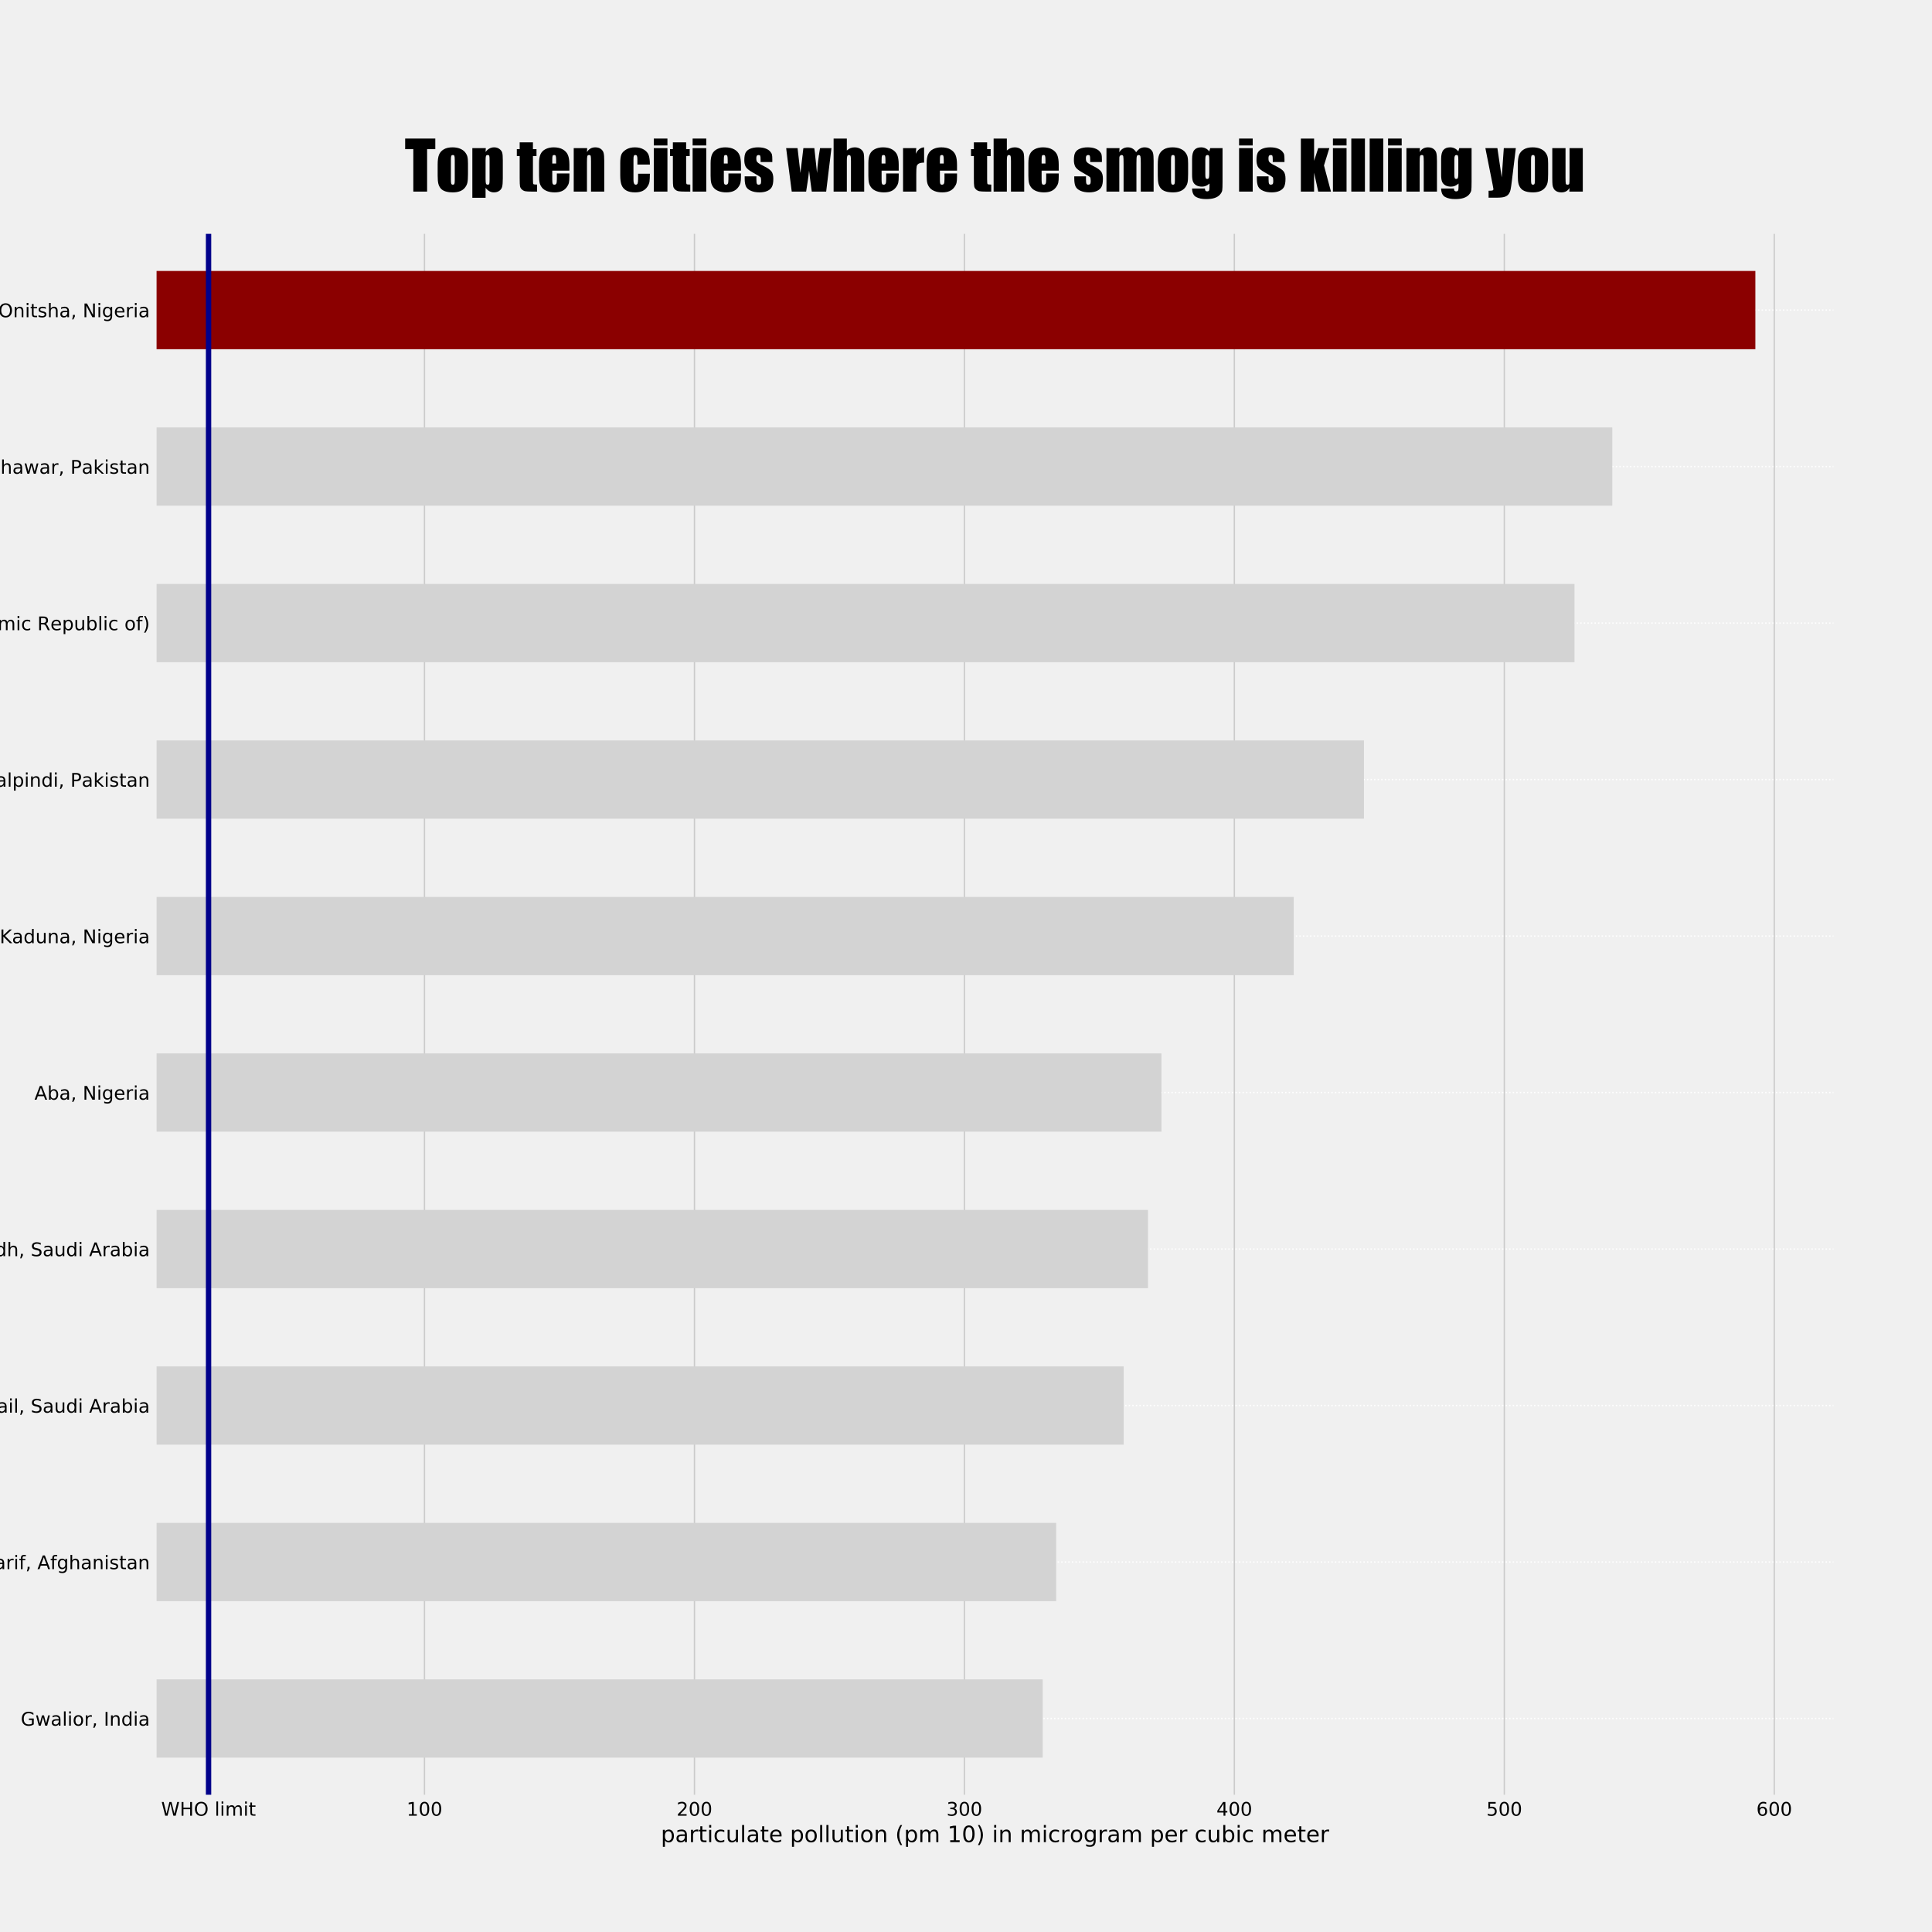 <?xml version="1.0" encoding="utf-8" standalone="no"?>
<!DOCTYPE svg PUBLIC "-//W3C//DTD SVG 1.1//EN"
  "http://www.w3.org/Graphics/SVG/1.1/DTD/svg11.dtd">
<!-- Created with matplotlib (http://matplotlib.org/) -->
<svg height="1440pt" version="1.1" viewBox="0 0 1440 1440" width="1440pt" xmlns="http://www.w3.org/2000/svg" xmlns:xlink="http://www.w3.org/1999/xlink">
 <defs>
  <style type="text/css">
*{stroke-linecap:butt;stroke-linejoin:round;}
  </style>
 </defs>
 <g id="figure_1">
  <g id="patch_1">
   <path d="M 0 1440 
L 1440 1440 
L 1440 0 
L 0 0 
z
" style="fill:#f0f0f0;"/>
  </g>
  <g id="axes_1">
   <g id="patch_2">
    <path d="M 115.2 1339.2 
L 1368 1339.2 
L 1368 172.8 
L 115.2 172.8 
z
" style="fill:#f0f0f0;"/>
   </g>
   <g id="matplotlib.axis_1">
    <g id="xtick_1">
     <g id="line2d_1">
      <path clip-path="url(#p6228b506b5)" d="M 115.2 1339.2 
L 115.2 172.8 
" style="fill:none;stroke:#cbcbcb;"/>
     </g>
     <g id="line2d_2"/>
    </g>
    <g id="xtick_2">
     <g id="line2d_3">
      <path clip-path="url(#p6228b506b5)" d="M 155.441 1339.2 
L 155.441 172.8 
" style="fill:none;stroke:#cbcbcb;"/>
     </g>
     <g id="line2d_4"/>
     <g id="text_1">
      <!-- WHO limit -->
      <defs>
       <path d="M 3.328 72.906 
L 13.281 72.906 
L 28.609 11.281 
L 43.891 72.906 
L 54.984 72.906 
L 70.312 11.281 
L 85.594 72.906 
L 95.609 72.906 
L 77.297 0 
L 64.891 0 
L 49.516 63.281 
L 33.984 0 
L 21.578 0 
z
" id="DejaVuSans-57"/>
       <path d="M 9.812 72.906 
L 19.672 72.906 
L 19.672 43.016 
L 55.516 43.016 
L 55.516 72.906 
L 65.375 72.906 
L 65.375 0 
L 55.516 0 
L 55.516 34.719 
L 19.672 34.719 
L 19.672 0 
L 9.812 0 
z
" id="DejaVuSans-48"/>
       <path d="M 39.406 66.219 
Q 28.656 66.219 22.328 58.203 
Q 16.016 50.203 16.016 36.375 
Q 16.016 22.609 22.328 14.594 
Q 28.656 6.594 39.406 6.594 
Q 50.141 6.594 56.422 14.594 
Q 62.703 22.609 62.703 36.375 
Q 62.703 50.203 56.422 58.203 
Q 50.141 66.219 39.406 66.219 
z
M 39.406 74.219 
Q 54.734 74.219 63.906 63.938 
Q 73.094 53.656 73.094 36.375 
Q 73.094 19.141 63.906 8.859 
Q 54.734 -1.422 39.406 -1.422 
Q 24.031 -1.422 14.812 8.828 
Q 5.609 19.094 5.609 36.375 
Q 5.609 53.656 14.812 63.938 
Q 24.031 74.219 39.406 74.219 
z
" id="DejaVuSans-4f"/>
       <path id="DejaVuSans-20"/>
       <path d="M 9.422 75.984 
L 18.406 75.984 
L 18.406 0 
L 9.422 0 
z
" id="DejaVuSans-6c"/>
       <path d="M 9.422 54.688 
L 18.406 54.688 
L 18.406 0 
L 9.422 0 
z
M 9.422 75.984 
L 18.406 75.984 
L 18.406 64.594 
L 9.422 64.594 
z
" id="DejaVuSans-69"/>
       <path d="M 52 44.188 
Q 55.375 50.25 60.062 53.125 
Q 64.75 56 71.094 56 
Q 79.641 56 84.281 50.016 
Q 88.922 44.047 88.922 33.016 
L 88.922 0 
L 79.891 0 
L 79.891 32.719 
Q 79.891 40.578 77.094 44.375 
Q 74.312 48.188 68.609 48.188 
Q 61.625 48.188 57.562 43.547 
Q 53.516 38.922 53.516 30.906 
L 53.516 0 
L 44.484 0 
L 44.484 32.719 
Q 44.484 40.625 41.703 44.406 
Q 38.922 48.188 33.109 48.188 
Q 26.219 48.188 22.156 43.531 
Q 18.109 38.875 18.109 30.906 
L 18.109 0 
L 9.078 0 
L 9.078 54.688 
L 18.109 54.688 
L 18.109 46.188 
Q 21.188 51.219 25.484 53.609 
Q 29.781 56 35.688 56 
Q 41.656 56 45.828 52.969 
Q 50 49.953 52 44.188 
z
" id="DejaVuSans-6d"/>
       <path d="M 18.312 70.219 
L 18.312 54.688 
L 36.812 54.688 
L 36.812 47.703 
L 18.312 47.703 
L 18.312 18.016 
Q 18.312 11.328 20.141 9.422 
Q 21.969 7.516 27.594 7.516 
L 36.812 7.516 
L 36.812 0 
L 27.594 0 
Q 17.188 0 13.234 3.875 
Q 9.281 7.766 9.281 18.016 
L 9.281 47.703 
L 2.688 47.703 
L 2.688 54.688 
L 9.281 54.688 
L 9.281 70.219 
z
" id="DejaVuSans-74"/>
      </defs>
      <g transform="translate(120.124 1353.338)scale(0.14 -0.14)">
       <use xlink:href="#DejaVuSans-57"/>
       <use x="98.877" xlink:href="#DejaVuSans-48"/>
       <use x="174.072" xlink:href="#DejaVuSans-4f"/>
       <use x="252.783" xlink:href="#DejaVuSans-20"/>
       <use x="284.57" xlink:href="#DejaVuSans-6c"/>
       <use x="312.354" xlink:href="#DejaVuSans-69"/>
       <use x="340.137" xlink:href="#DejaVuSans-6d"/>
       <use x="437.549" xlink:href="#DejaVuSans-69"/>
       <use x="465.332" xlink:href="#DejaVuSans-74"/>
      </g>
     </g>
    </g>
    <g id="xtick_3">
     <g id="line2d_5">
      <path clip-path="url(#p6228b506b5)" d="M 316.405 1339.2 
L 316.405 172.8 
" style="fill:none;stroke:#cbcbcb;"/>
     </g>
     <g id="line2d_6"/>
     <g id="text_2">
      <!-- 100 -->
      <defs>
       <path d="M 12.406 8.297 
L 28.516 8.297 
L 28.516 63.922 
L 10.984 60.406 
L 10.984 69.391 
L 28.422 72.906 
L 38.281 72.906 
L 38.281 8.297 
L 54.391 8.297 
L 54.391 0 
L 12.406 0 
z
" id="DejaVuSans-31"/>
       <path d="M 31.781 66.406 
Q 24.172 66.406 20.328 58.906 
Q 16.5 51.422 16.5 36.375 
Q 16.5 21.391 20.328 13.891 
Q 24.172 6.391 31.781 6.391 
Q 39.453 6.391 43.281 13.891 
Q 47.125 21.391 47.125 36.375 
Q 47.125 51.422 43.281 58.906 
Q 39.453 66.406 31.781 66.406 
z
M 31.781 74.219 
Q 44.047 74.219 50.516 64.516 
Q 56.984 54.828 56.984 36.375 
Q 56.984 17.969 50.516 8.266 
Q 44.047 -1.422 31.781 -1.422 
Q 19.531 -1.422 13.062 8.266 
Q 6.594 17.969 6.594 36.375 
Q 6.594 54.828 13.062 64.516 
Q 19.531 74.219 31.781 74.219 
z
" id="DejaVuSans-30"/>
      </defs>
      <g transform="translate(303.043 1353.338)scale(0.14 -0.14)">
       <use xlink:href="#DejaVuSans-31"/>
       <use x="63.623" xlink:href="#DejaVuSans-30"/>
       <use x="127.246" xlink:href="#DejaVuSans-30"/>
      </g>
     </g>
    </g>
    <g id="xtick_4">
     <g id="line2d_7">
      <path clip-path="url(#p6228b506b5)" d="M 517.609 1339.2 
L 517.609 172.8 
" style="fill:none;stroke:#cbcbcb;"/>
     </g>
     <g id="line2d_8"/>
     <g id="text_3">
      <!-- 200 -->
      <defs>
       <path d="M 19.188 8.297 
L 53.609 8.297 
L 53.609 0 
L 7.328 0 
L 7.328 8.297 
Q 12.938 14.109 22.625 23.891 
Q 32.328 33.688 34.812 36.531 
Q 39.547 41.844 41.422 45.531 
Q 43.312 49.219 43.312 52.781 
Q 43.312 58.594 39.234 62.25 
Q 35.156 65.922 28.609 65.922 
Q 23.969 65.922 18.812 64.312 
Q 13.672 62.703 7.812 59.422 
L 7.812 69.391 
Q 13.766 71.781 18.938 73 
Q 24.125 74.219 28.422 74.219 
Q 39.75 74.219 46.484 68.547 
Q 53.219 62.891 53.219 53.422 
Q 53.219 48.922 51.531 44.891 
Q 49.859 40.875 45.406 35.406 
Q 44.188 33.984 37.641 27.219 
Q 31.109 20.453 19.188 8.297 
z
" id="DejaVuSans-32"/>
      </defs>
      <g transform="translate(504.248 1353.338)scale(0.14 -0.14)">
       <use xlink:href="#DejaVuSans-32"/>
       <use x="63.623" xlink:href="#DejaVuSans-30"/>
       <use x="127.246" xlink:href="#DejaVuSans-30"/>
      </g>
     </g>
    </g>
    <g id="xtick_5">
     <g id="line2d_9">
      <path clip-path="url(#p6228b506b5)" d="M 718.814 1339.2 
L 718.814 172.8 
" style="fill:none;stroke:#cbcbcb;"/>
     </g>
     <g id="line2d_10"/>
     <g id="text_4">
      <!-- 300 -->
      <defs>
       <path d="M 40.578 39.312 
Q 47.656 37.797 51.625 33 
Q 55.609 28.219 55.609 21.188 
Q 55.609 10.406 48.188 4.484 
Q 40.766 -1.422 27.094 -1.422 
Q 22.516 -1.422 17.656 -0.516 
Q 12.797 0.391 7.625 2.203 
L 7.625 11.719 
Q 11.719 9.328 16.594 8.109 
Q 21.484 6.891 26.812 6.891 
Q 36.078 6.891 40.938 10.547 
Q 45.797 14.203 45.797 21.188 
Q 45.797 27.641 41.281 31.266 
Q 36.766 34.906 28.719 34.906 
L 20.219 34.906 
L 20.219 43.016 
L 29.109 43.016 
Q 36.375 43.016 40.234 45.922 
Q 44.094 48.828 44.094 54.297 
Q 44.094 59.906 40.109 62.906 
Q 36.141 65.922 28.719 65.922 
Q 24.656 65.922 20.016 65.031 
Q 15.375 64.156 9.812 62.312 
L 9.812 71.094 
Q 15.438 72.656 20.344 73.438 
Q 25.25 74.219 29.594 74.219 
Q 40.828 74.219 47.359 69.109 
Q 53.906 64.016 53.906 55.328 
Q 53.906 49.266 50.438 45.094 
Q 46.969 40.922 40.578 39.312 
z
" id="DejaVuSans-33"/>
      </defs>
      <g transform="translate(705.452 1353.338)scale(0.14 -0.14)">
       <use xlink:href="#DejaVuSans-33"/>
       <use x="63.623" xlink:href="#DejaVuSans-30"/>
       <use x="127.246" xlink:href="#DejaVuSans-30"/>
      </g>
     </g>
    </g>
    <g id="xtick_6">
     <g id="line2d_11">
      <path clip-path="url(#p6228b506b5)" d="M 920.018 1339.2 
L 920.018 172.8 
" style="fill:none;stroke:#cbcbcb;"/>
     </g>
     <g id="line2d_12"/>
     <g id="text_5">
      <!-- 400 -->
      <defs>
       <path d="M 37.797 64.312 
L 12.891 25.391 
L 37.797 25.391 
z
M 35.203 72.906 
L 47.609 72.906 
L 47.609 25.391 
L 58.016 25.391 
L 58.016 17.188 
L 47.609 17.188 
L 47.609 0 
L 37.797 0 
L 37.797 17.188 
L 4.891 17.188 
L 4.891 26.703 
z
" id="DejaVuSans-34"/>
      </defs>
      <g transform="translate(906.657 1353.338)scale(0.14 -0.14)">
       <use xlink:href="#DejaVuSans-34"/>
       <use x="63.623" xlink:href="#DejaVuSans-30"/>
       <use x="127.246" xlink:href="#DejaVuSans-30"/>
      </g>
     </g>
    </g>
    <g id="xtick_7">
     <g id="line2d_13">
      <path clip-path="url(#p6228b506b5)" d="M 1121.223 1339.2 
L 1121.223 172.8 
" style="fill:none;stroke:#cbcbcb;"/>
     </g>
     <g id="line2d_14"/>
     <g id="text_6">
      <!-- 500 -->
      <defs>
       <path d="M 10.797 72.906 
L 49.516 72.906 
L 49.516 64.594 
L 19.828 64.594 
L 19.828 46.734 
Q 21.969 47.469 24.109 47.828 
Q 26.266 48.188 28.422 48.188 
Q 40.625 48.188 47.75 41.5 
Q 54.891 34.812 54.891 23.391 
Q 54.891 11.625 47.562 5.094 
Q 40.234 -1.422 26.906 -1.422 
Q 22.312 -1.422 17.547 -0.641 
Q 12.797 0.141 7.719 1.703 
L 7.719 11.625 
Q 12.109 9.234 16.797 8.062 
Q 21.484 6.891 26.703 6.891 
Q 35.156 6.891 40.078 11.328 
Q 45.016 15.766 45.016 23.391 
Q 45.016 31 40.078 35.438 
Q 35.156 39.891 26.703 39.891 
Q 22.75 39.891 18.812 39.016 
Q 14.891 38.141 10.797 36.281 
z
" id="DejaVuSans-35"/>
      </defs>
      <g transform="translate(1107.861 1353.338)scale(0.14 -0.14)">
       <use xlink:href="#DejaVuSans-35"/>
       <use x="63.623" xlink:href="#DejaVuSans-30"/>
       <use x="127.246" xlink:href="#DejaVuSans-30"/>
      </g>
     </g>
    </g>
    <g id="xtick_8">
     <g id="line2d_15">
      <path clip-path="url(#p6228b506b5)" d="M 1322.427 1339.2 
L 1322.427 172.8 
" style="fill:none;stroke:#cbcbcb;"/>
     </g>
     <g id="line2d_16"/>
     <g id="text_7">
      <!-- 600 -->
      <defs>
       <path d="M 33.016 40.375 
Q 26.375 40.375 22.484 35.828 
Q 18.609 31.297 18.609 23.391 
Q 18.609 15.531 22.484 10.953 
Q 26.375 6.391 33.016 6.391 
Q 39.656 6.391 43.531 10.953 
Q 47.406 15.531 47.406 23.391 
Q 47.406 31.297 43.531 35.828 
Q 39.656 40.375 33.016 40.375 
z
M 52.594 71.297 
L 52.594 62.312 
Q 48.875 64.062 45.094 64.984 
Q 41.312 65.922 37.594 65.922 
Q 27.828 65.922 22.672 59.328 
Q 17.531 52.734 16.797 39.406 
Q 19.672 43.656 24.016 45.922 
Q 28.375 48.188 33.594 48.188 
Q 44.578 48.188 50.953 41.516 
Q 57.328 34.859 57.328 23.391 
Q 57.328 12.156 50.688 5.359 
Q 44.047 -1.422 33.016 -1.422 
Q 20.359 -1.422 13.672 8.266 
Q 6.984 17.969 6.984 36.375 
Q 6.984 53.656 15.188 63.938 
Q 23.391 74.219 37.203 74.219 
Q 40.922 74.219 44.703 73.484 
Q 48.484 72.75 52.594 71.297 
z
" id="DejaVuSans-36"/>
      </defs>
      <g transform="translate(1309.066 1353.338)scale(0.14 -0.14)">
       <use xlink:href="#DejaVuSans-36"/>
       <use x="63.623" xlink:href="#DejaVuSans-30"/>
       <use x="127.246" xlink:href="#DejaVuSans-30"/>
      </g>
     </g>
    </g>
    <g id="text_8">
     <!-- particulate pollution (pm 10) in microgram per cubic meter -->
     <defs>
      <path d="M 18.109 8.203 
L 18.109 -20.797 
L 9.078 -20.797 
L 9.078 54.688 
L 18.109 54.688 
L 18.109 46.391 
Q 20.953 51.266 25.266 53.625 
Q 29.594 56 35.594 56 
Q 45.562 56 51.781 48.094 
Q 58.016 40.188 58.016 27.297 
Q 58.016 14.406 51.781 6.484 
Q 45.562 -1.422 35.594 -1.422 
Q 29.594 -1.422 25.266 0.953 
Q 20.953 3.328 18.109 8.203 
z
M 48.688 27.297 
Q 48.688 37.203 44.609 42.844 
Q 40.531 48.484 33.406 48.484 
Q 26.266 48.484 22.188 42.844 
Q 18.109 37.203 18.109 27.297 
Q 18.109 17.391 22.188 11.75 
Q 26.266 6.109 33.406 6.109 
Q 40.531 6.109 44.609 11.75 
Q 48.688 17.391 48.688 27.297 
z
" id="DejaVuSans-70"/>
      <path d="M 34.281 27.484 
Q 23.391 27.484 19.188 25 
Q 14.984 22.516 14.984 16.5 
Q 14.984 11.719 18.141 8.906 
Q 21.297 6.109 26.703 6.109 
Q 34.188 6.109 38.703 11.406 
Q 43.219 16.703 43.219 25.484 
L 43.219 27.484 
z
M 52.203 31.203 
L 52.203 0 
L 43.219 0 
L 43.219 8.297 
Q 40.141 3.328 35.547 0.953 
Q 30.953 -1.422 24.312 -1.422 
Q 15.922 -1.422 10.953 3.297 
Q 6 8.016 6 15.922 
Q 6 25.141 12.172 29.828 
Q 18.359 34.516 30.609 34.516 
L 43.219 34.516 
L 43.219 35.406 
Q 43.219 41.609 39.141 45 
Q 35.062 48.391 27.688 48.391 
Q 23 48.391 18.547 47.266 
Q 14.109 46.141 10.016 43.891 
L 10.016 52.203 
Q 14.938 54.109 19.578 55.047 
Q 24.219 56 28.609 56 
Q 40.484 56 46.344 49.844 
Q 52.203 43.703 52.203 31.203 
z
" id="DejaVuSans-61"/>
      <path d="M 41.109 46.297 
Q 39.594 47.172 37.812 47.578 
Q 36.031 48 33.891 48 
Q 26.266 48 22.188 43.047 
Q 18.109 38.094 18.109 28.812 
L 18.109 0 
L 9.078 0 
L 9.078 54.688 
L 18.109 54.688 
L 18.109 46.188 
Q 20.953 51.172 25.484 53.578 
Q 30.031 56 36.531 56 
Q 37.453 56 38.578 55.875 
Q 39.703 55.766 41.062 55.516 
z
" id="DejaVuSans-72"/>
      <path d="M 48.781 52.594 
L 48.781 44.188 
Q 44.969 46.297 41.141 47.344 
Q 37.312 48.391 33.406 48.391 
Q 24.656 48.391 19.812 42.844 
Q 14.984 37.312 14.984 27.297 
Q 14.984 17.281 19.812 11.734 
Q 24.656 6.203 33.406 6.203 
Q 37.312 6.203 41.141 7.25 
Q 44.969 8.297 48.781 10.406 
L 48.781 2.094 
Q 45.016 0.344 40.984 -0.531 
Q 36.969 -1.422 32.422 -1.422 
Q 20.062 -1.422 12.781 6.344 
Q 5.516 14.109 5.516 27.297 
Q 5.516 40.672 12.859 48.328 
Q 20.219 56 33.016 56 
Q 37.156 56 41.109 55.141 
Q 45.062 54.297 48.781 52.594 
z
" id="DejaVuSans-63"/>
      <path d="M 8.5 21.578 
L 8.5 54.688 
L 17.484 54.688 
L 17.484 21.922 
Q 17.484 14.156 20.5 10.266 
Q 23.531 6.391 29.594 6.391 
Q 36.859 6.391 41.078 11.031 
Q 45.312 15.672 45.312 23.688 
L 45.312 54.688 
L 54.297 54.688 
L 54.297 0 
L 45.312 0 
L 45.312 8.406 
Q 42.047 3.422 37.719 1 
Q 33.406 -1.422 27.688 -1.422 
Q 18.266 -1.422 13.375 4.438 
Q 8.5 10.297 8.5 21.578 
z
M 31.109 56 
z
" id="DejaVuSans-75"/>
      <path d="M 56.203 29.594 
L 56.203 25.203 
L 14.891 25.203 
Q 15.484 15.922 20.484 11.062 
Q 25.484 6.203 34.422 6.203 
Q 39.594 6.203 44.453 7.469 
Q 49.312 8.734 54.109 11.281 
L 54.109 2.781 
Q 49.266 0.734 44.188 -0.344 
Q 39.109 -1.422 33.891 -1.422 
Q 20.797 -1.422 13.156 6.188 
Q 5.516 13.812 5.516 26.812 
Q 5.516 40.234 12.766 48.109 
Q 20.016 56 32.328 56 
Q 43.359 56 49.781 48.891 
Q 56.203 41.797 56.203 29.594 
z
M 47.219 32.234 
Q 47.125 39.594 43.094 43.984 
Q 39.062 48.391 32.422 48.391 
Q 24.906 48.391 20.391 44.141 
Q 15.875 39.891 15.188 32.172 
z
" id="DejaVuSans-65"/>
      <path d="M 30.609 48.391 
Q 23.391 48.391 19.188 42.75 
Q 14.984 37.109 14.984 27.297 
Q 14.984 17.484 19.156 11.844 
Q 23.344 6.203 30.609 6.203 
Q 37.797 6.203 41.984 11.859 
Q 46.188 17.531 46.188 27.297 
Q 46.188 37.016 41.984 42.703 
Q 37.797 48.391 30.609 48.391 
z
M 30.609 56 
Q 42.328 56 49.016 48.375 
Q 55.719 40.766 55.719 27.297 
Q 55.719 13.875 49.016 6.219 
Q 42.328 -1.422 30.609 -1.422 
Q 18.844 -1.422 12.172 6.219 
Q 5.516 13.875 5.516 27.297 
Q 5.516 40.766 12.172 48.375 
Q 18.844 56 30.609 56 
z
" id="DejaVuSans-6f"/>
      <path d="M 54.891 33.016 
L 54.891 0 
L 45.906 0 
L 45.906 32.719 
Q 45.906 40.484 42.875 44.328 
Q 39.844 48.188 33.797 48.188 
Q 26.516 48.188 22.312 43.547 
Q 18.109 38.922 18.109 30.906 
L 18.109 0 
L 9.078 0 
L 9.078 54.688 
L 18.109 54.688 
L 18.109 46.188 
Q 21.344 51.125 25.703 53.562 
Q 30.078 56 35.797 56 
Q 45.219 56 50.047 50.172 
Q 54.891 44.344 54.891 33.016 
z
" id="DejaVuSans-6e"/>
      <path d="M 31 75.875 
Q 24.469 64.656 21.281 53.656 
Q 18.109 42.672 18.109 31.391 
Q 18.109 20.125 21.312 9.062 
Q 24.516 -2 31 -13.188 
L 23.188 -13.188 
Q 15.875 -1.703 12.234 9.375 
Q 8.594 20.453 8.594 31.391 
Q 8.594 42.281 12.203 53.312 
Q 15.828 64.359 23.188 75.875 
z
" id="DejaVuSans-28"/>
      <path d="M 8.016 75.875 
L 15.828 75.875 
Q 23.141 64.359 26.781 53.312 
Q 30.422 42.281 30.422 31.391 
Q 30.422 20.453 26.781 9.375 
Q 23.141 -1.703 15.828 -13.188 
L 8.016 -13.188 
Q 14.5 -2 17.703 9.062 
Q 20.906 20.125 20.906 31.391 
Q 20.906 42.672 17.703 53.656 
Q 14.5 64.656 8.016 75.875 
z
" id="DejaVuSans-29"/>
      <path d="M 45.406 27.984 
Q 45.406 37.75 41.375 43.109 
Q 37.359 48.484 30.078 48.484 
Q 22.859 48.484 18.828 43.109 
Q 14.797 37.75 14.797 27.984 
Q 14.797 18.266 18.828 12.891 
Q 22.859 7.516 30.078 7.516 
Q 37.359 7.516 41.375 12.891 
Q 45.406 18.266 45.406 27.984 
z
M 54.391 6.781 
Q 54.391 -7.172 48.188 -13.984 
Q 42 -20.797 29.203 -20.797 
Q 24.469 -20.797 20.266 -20.094 
Q 16.062 -19.391 12.109 -17.922 
L 12.109 -9.188 
Q 16.062 -11.328 19.922 -12.344 
Q 23.781 -13.375 27.781 -13.375 
Q 36.625 -13.375 41.016 -8.766 
Q 45.406 -4.156 45.406 5.172 
L 45.406 9.625 
Q 42.625 4.781 38.281 2.391 
Q 33.938 0 27.875 0 
Q 17.828 0 11.672 7.656 
Q 5.516 15.328 5.516 27.984 
Q 5.516 40.672 11.672 48.328 
Q 17.828 56 27.875 56 
Q 33.938 56 38.281 53.609 
Q 42.625 51.219 45.406 46.391 
L 45.406 54.688 
L 54.391 54.688 
z
" id="DejaVuSans-67"/>
      <path d="M 48.688 27.297 
Q 48.688 37.203 44.609 42.844 
Q 40.531 48.484 33.406 48.484 
Q 26.266 48.484 22.188 42.844 
Q 18.109 37.203 18.109 27.297 
Q 18.109 17.391 22.188 11.75 
Q 26.266 6.109 33.406 6.109 
Q 40.531 6.109 44.609 11.75 
Q 48.688 17.391 48.688 27.297 
z
M 18.109 46.391 
Q 20.953 51.266 25.266 53.625 
Q 29.594 56 35.594 56 
Q 45.562 56 51.781 48.094 
Q 58.016 40.188 58.016 27.297 
Q 58.016 14.406 51.781 6.484 
Q 45.562 -1.422 35.594 -1.422 
Q 29.594 -1.422 25.266 0.953 
Q 20.953 3.328 18.109 8.203 
L 18.109 0 
L 9.078 0 
L 9.078 75.984 
L 18.109 75.984 
z
" id="DejaVuSans-62"/>
     </defs>
     <g transform="translate(492.541 1373.015)scale(0.168 -0.168)">
      <use xlink:href="#DejaVuSans-70"/>
      <use x="63.477" xlink:href="#DejaVuSans-61"/>
      <use x="124.756" xlink:href="#DejaVuSans-72"/>
      <use x="165.869" xlink:href="#DejaVuSans-74"/>
      <use x="205.078" xlink:href="#DejaVuSans-69"/>
      <use x="232.861" xlink:href="#DejaVuSans-63"/>
      <use x="287.842" xlink:href="#DejaVuSans-75"/>
      <use x="351.221" xlink:href="#DejaVuSans-6c"/>
      <use x="379.004" xlink:href="#DejaVuSans-61"/>
      <use x="440.283" xlink:href="#DejaVuSans-74"/>
      <use x="479.492" xlink:href="#DejaVuSans-65"/>
      <use x="541.016" xlink:href="#DejaVuSans-20"/>
      <use x="572.803" xlink:href="#DejaVuSans-70"/>
      <use x="636.279" xlink:href="#DejaVuSans-6f"/>
      <use x="697.461" xlink:href="#DejaVuSans-6c"/>
      <use x="725.244" xlink:href="#DejaVuSans-6c"/>
      <use x="753.027" xlink:href="#DejaVuSans-75"/>
      <use x="816.406" xlink:href="#DejaVuSans-74"/>
      <use x="855.615" xlink:href="#DejaVuSans-69"/>
      <use x="883.398" xlink:href="#DejaVuSans-6f"/>
      <use x="944.58" xlink:href="#DejaVuSans-6e"/>
      <use x="1007.959" xlink:href="#DejaVuSans-20"/>
      <use x="1039.746" xlink:href="#DejaVuSans-28"/>
      <use x="1078.76" xlink:href="#DejaVuSans-70"/>
      <use x="1142.236" xlink:href="#DejaVuSans-6d"/>
      <use x="1239.648" xlink:href="#DejaVuSans-20"/>
      <use x="1271.436" xlink:href="#DejaVuSans-31"/>
      <use x="1335.059" xlink:href="#DejaVuSans-30"/>
      <use x="1398.682" xlink:href="#DejaVuSans-29"/>
      <use x="1437.695" xlink:href="#DejaVuSans-20"/>
      <use x="1469.482" xlink:href="#DejaVuSans-69"/>
      <use x="1497.266" xlink:href="#DejaVuSans-6e"/>
      <use x="1560.645" xlink:href="#DejaVuSans-20"/>
      <use x="1592.432" xlink:href="#DejaVuSans-6d"/>
      <use x="1689.844" xlink:href="#DejaVuSans-69"/>
      <use x="1717.627" xlink:href="#DejaVuSans-63"/>
      <use x="1772.607" xlink:href="#DejaVuSans-72"/>
      <use x="1813.689" xlink:href="#DejaVuSans-6f"/>
      <use x="1874.871" xlink:href="#DejaVuSans-67"/>
      <use x="1938.348" xlink:href="#DejaVuSans-72"/>
      <use x="1979.461" xlink:href="#DejaVuSans-61"/>
      <use x="2040.74" xlink:href="#DejaVuSans-6d"/>
      <use x="2138.152" xlink:href="#DejaVuSans-20"/>
      <use x="2169.939" xlink:href="#DejaVuSans-70"/>
      <use x="2233.416" xlink:href="#DejaVuSans-65"/>
      <use x="2294.939" xlink:href="#DejaVuSans-72"/>
      <use x="2336.053" xlink:href="#DejaVuSans-20"/>
      <use x="2367.84" xlink:href="#DejaVuSans-63"/>
      <use x="2422.82" xlink:href="#DejaVuSans-75"/>
      <use x="2486.199" xlink:href="#DejaVuSans-62"/>
      <use x="2549.676" xlink:href="#DejaVuSans-69"/>
      <use x="2577.459" xlink:href="#DejaVuSans-63"/>
      <use x="2632.439" xlink:href="#DejaVuSans-20"/>
      <use x="2664.227" xlink:href="#DejaVuSans-6d"/>
      <use x="2761.639" xlink:href="#DejaVuSans-65"/>
      <use x="2823.162" xlink:href="#DejaVuSans-74"/>
      <use x="2862.371" xlink:href="#DejaVuSans-65"/>
      <use x="2923.895" xlink:href="#DejaVuSans-72"/>
     </g>
    </g>
   </g>
   <g id="matplotlib.axis_2">
    <g id="ytick_1">
     <g id="line2d_17">
      <path clip-path="url(#p6228b506b5)" d="M 115.2 1280.88 
L 1368 1280.88 
" style="fill:none;stroke:#ffffff;stroke-dasharray:1,1.65;stroke-dashoffset:0;"/>
     </g>
     <g id="line2d_18"/>
     <g id="text_9">
      <!-- Gwalior, India -->
      <defs>
       <path d="M 59.516 10.406 
L 59.516 29.984 
L 43.406 29.984 
L 43.406 38.094 
L 69.281 38.094 
L 69.281 6.781 
Q 63.578 2.734 56.688 0.656 
Q 49.812 -1.422 42 -1.422 
Q 24.906 -1.422 15.25 8.562 
Q 5.609 18.562 5.609 36.375 
Q 5.609 54.25 15.25 64.234 
Q 24.906 74.219 42 74.219 
Q 49.125 74.219 55.547 72.453 
Q 61.969 70.703 67.391 67.281 
L 67.391 56.781 
Q 61.922 61.422 55.766 63.766 
Q 49.609 66.109 42.828 66.109 
Q 29.438 66.109 22.719 58.641 
Q 16.016 51.172 16.016 36.375 
Q 16.016 21.625 22.719 14.156 
Q 29.438 6.688 42.828 6.688 
Q 48.047 6.688 52.141 7.594 
Q 56.25 8.5 59.516 10.406 
z
" id="DejaVuSans-47"/>
       <path d="M 4.203 54.688 
L 13.188 54.688 
L 24.422 12.016 
L 35.594 54.688 
L 46.188 54.688 
L 57.422 12.016 
L 68.609 54.688 
L 77.594 54.688 
L 63.281 0 
L 52.688 0 
L 40.922 44.828 
L 29.109 0 
L 18.5 0 
z
" id="DejaVuSans-77"/>
       <path d="M 11.719 12.406 
L 22.016 12.406 
L 22.016 4 
L 14.016 -11.625 
L 7.719 -11.625 
L 11.719 4 
z
" id="DejaVuSans-2c"/>
       <path d="M 9.812 72.906 
L 19.672 72.906 
L 19.672 0 
L 9.812 0 
z
" id="DejaVuSans-49"/>
       <path d="M 45.406 46.391 
L 45.406 75.984 
L 54.391 75.984 
L 54.391 0 
L 45.406 0 
L 45.406 8.203 
Q 42.578 3.328 38.25 0.953 
Q 33.938 -1.422 27.875 -1.422 
Q 17.969 -1.422 11.734 6.484 
Q 5.516 14.406 5.516 27.297 
Q 5.516 40.188 11.734 48.094 
Q 17.969 56 27.875 56 
Q 33.938 56 38.25 53.625 
Q 42.578 51.266 45.406 46.391 
z
M 14.797 27.297 
Q 14.797 17.391 18.875 11.75 
Q 22.953 6.109 30.078 6.109 
Q 37.203 6.109 41.297 11.75 
Q 45.406 17.391 45.406 27.297 
Q 45.406 37.203 41.297 42.844 
Q 37.203 48.484 30.078 48.484 
Q 22.953 48.484 18.875 42.844 
Q 14.797 37.203 14.797 27.297 
z
" id="DejaVuSans-64"/>
      </defs>
      <g transform="translate(15.465 1286.199)scale(0.14 -0.14)">
       <use xlink:href="#DejaVuSans-47"/>
       <use x="77.49" xlink:href="#DejaVuSans-77"/>
       <use x="159.277" xlink:href="#DejaVuSans-61"/>
       <use x="220.557" xlink:href="#DejaVuSans-6c"/>
       <use x="248.34" xlink:href="#DejaVuSans-69"/>
       <use x="276.123" xlink:href="#DejaVuSans-6f"/>
       <use x="337.305" xlink:href="#DejaVuSans-72"/>
       <use x="378.418" xlink:href="#DejaVuSans-2c"/>
       <use x="410.205" xlink:href="#DejaVuSans-20"/>
       <use x="441.992" xlink:href="#DejaVuSans-49"/>
       <use x="471.484" xlink:href="#DejaVuSans-6e"/>
       <use x="534.863" xlink:href="#DejaVuSans-64"/>
       <use x="598.34" xlink:href="#DejaVuSans-69"/>
       <use x="626.123" xlink:href="#DejaVuSans-61"/>
      </g>
     </g>
    </g>
    <g id="ytick_2">
     <g id="line2d_19">
      <path clip-path="url(#p6228b506b5)" d="M 115.2 1164.24 
L 1368 1164.24 
" style="fill:none;stroke:#ffffff;stroke-dasharray:1,1.65;stroke-dashoffset:0;"/>
     </g>
     <g id="line2d_20"/>
     <g id="text_10">
      <!-- Mazar-e Sharif, Afghanistan -->
      <defs>
       <path d="M 9.812 72.906 
L 24.516 72.906 
L 43.109 23.297 
L 61.812 72.906 
L 76.516 72.906 
L 76.516 0 
L 66.891 0 
L 66.891 64.016 
L 48.094 14.016 
L 38.188 14.016 
L 19.391 64.016 
L 19.391 0 
L 9.812 0 
z
" id="DejaVuSans-4d"/>
       <path d="M 5.516 54.688 
L 48.188 54.688 
L 48.188 46.484 
L 14.406 7.172 
L 48.188 7.172 
L 48.188 0 
L 4.297 0 
L 4.297 8.203 
L 38.094 47.516 
L 5.516 47.516 
z
" id="DejaVuSans-7a"/>
       <path d="M 4.891 31.391 
L 31.203 31.391 
L 31.203 23.391 
L 4.891 23.391 
z
" id="DejaVuSans-2d"/>
       <path d="M 53.516 70.516 
L 53.516 60.891 
Q 47.906 63.578 42.922 64.891 
Q 37.938 66.219 33.297 66.219 
Q 25.25 66.219 20.875 63.094 
Q 16.5 59.969 16.5 54.203 
Q 16.5 49.359 19.406 46.891 
Q 22.312 44.438 30.422 42.922 
L 36.375 41.703 
Q 47.406 39.594 52.656 34.297 
Q 57.906 29 57.906 20.125 
Q 57.906 9.516 50.797 4.047 
Q 43.703 -1.422 29.984 -1.422 
Q 24.812 -1.422 18.969 -0.25 
Q 13.141 0.922 6.891 3.219 
L 6.891 13.375 
Q 12.891 10.016 18.656 8.297 
Q 24.422 6.594 29.984 6.594 
Q 38.422 6.594 43.016 9.906 
Q 47.609 13.234 47.609 19.391 
Q 47.609 24.75 44.312 27.781 
Q 41.016 30.812 33.5 32.328 
L 27.484 33.5 
Q 16.453 35.688 11.516 40.375 
Q 6.594 45.062 6.594 53.422 
Q 6.594 63.094 13.406 68.656 
Q 20.219 74.219 32.172 74.219 
Q 37.312 74.219 42.625 73.281 
Q 47.953 72.359 53.516 70.516 
z
" id="DejaVuSans-53"/>
       <path d="M 54.891 33.016 
L 54.891 0 
L 45.906 0 
L 45.906 32.719 
Q 45.906 40.484 42.875 44.328 
Q 39.844 48.188 33.797 48.188 
Q 26.516 48.188 22.312 43.547 
Q 18.109 38.922 18.109 30.906 
L 18.109 0 
L 9.078 0 
L 9.078 75.984 
L 18.109 75.984 
L 18.109 46.188 
Q 21.344 51.125 25.703 53.562 
Q 30.078 56 35.797 56 
Q 45.219 56 50.047 50.172 
Q 54.891 44.344 54.891 33.016 
z
" id="DejaVuSans-68"/>
       <path d="M 37.109 75.984 
L 37.109 68.5 
L 28.516 68.5 
Q 23.688 68.5 21.797 66.547 
Q 19.922 64.594 19.922 59.516 
L 19.922 54.688 
L 34.719 54.688 
L 34.719 47.703 
L 19.922 47.703 
L 19.922 0 
L 10.891 0 
L 10.891 47.703 
L 2.297 47.703 
L 2.297 54.688 
L 10.891 54.688 
L 10.891 58.5 
Q 10.891 67.625 15.141 71.797 
Q 19.391 75.984 28.609 75.984 
z
" id="DejaVuSans-66"/>
       <path d="M 34.188 63.188 
L 20.797 26.906 
L 47.609 26.906 
z
M 28.609 72.906 
L 39.797 72.906 
L 67.578 0 
L 57.328 0 
L 50.688 18.703 
L 17.828 18.703 
L 11.188 0 
L 0.781 0 
z
" id="DejaVuSans-41"/>
       <path d="M 44.281 53.078 
L 44.281 44.578 
Q 40.484 46.531 36.375 47.5 
Q 32.281 48.484 27.875 48.484 
Q 21.188 48.484 17.844 46.438 
Q 14.5 44.391 14.5 40.281 
Q 14.5 37.156 16.891 35.375 
Q 19.281 33.594 26.516 31.984 
L 29.594 31.297 
Q 39.156 29.25 43.188 25.516 
Q 47.219 21.781 47.219 15.094 
Q 47.219 7.469 41.188 3.016 
Q 35.156 -1.422 24.609 -1.422 
Q 20.219 -1.422 15.453 -0.562 
Q 10.688 0.297 5.422 2 
L 5.422 11.281 
Q 10.406 8.688 15.234 7.391 
Q 20.062 6.109 24.812 6.109 
Q 31.156 6.109 34.562 8.281 
Q 37.984 10.453 37.984 14.406 
Q 37.984 18.062 35.516 20.016 
Q 33.062 21.969 24.703 23.781 
L 21.578 24.516 
Q 13.234 26.266 9.516 29.906 
Q 5.812 33.547 5.812 39.891 
Q 5.812 47.609 11.281 51.797 
Q 16.75 56 26.812 56 
Q 31.781 56 36.172 55.266 
Q 40.578 54.547 44.281 53.078 
z
" id="DejaVuSans-73"/>
      </defs>
      <g transform="translate(-82.388 1169.559)scale(0.14 -0.14)">
       <use xlink:href="#DejaVuSans-4d"/>
       <use x="86.279" xlink:href="#DejaVuSans-61"/>
       <use x="147.559" xlink:href="#DejaVuSans-7a"/>
       <use x="200.049" xlink:href="#DejaVuSans-61"/>
       <use x="261.328" xlink:href="#DejaVuSans-72"/>
       <use x="302.348" xlink:href="#DejaVuSans-2d"/>
       <use x="338.432" xlink:href="#DejaVuSans-65"/>
       <use x="399.955" xlink:href="#DejaVuSans-20"/>
       <use x="431.742" xlink:href="#DejaVuSans-53"/>
       <use x="495.219" xlink:href="#DejaVuSans-68"/>
       <use x="558.598" xlink:href="#DejaVuSans-61"/>
       <use x="619.877" xlink:href="#DejaVuSans-72"/>
       <use x="660.99" xlink:href="#DejaVuSans-69"/>
       <use x="688.773" xlink:href="#DejaVuSans-66"/>
       <use x="723.979" xlink:href="#DejaVuSans-2c"/>
       <use x="755.766" xlink:href="#DejaVuSans-20"/>
       <use x="787.553" xlink:href="#DejaVuSans-41"/>
       <use x="855.914" xlink:href="#DejaVuSans-66"/>
       <use x="891.119" xlink:href="#DejaVuSans-67"/>
       <use x="954.596" xlink:href="#DejaVuSans-68"/>
       <use x="1017.975" xlink:href="#DejaVuSans-61"/>
       <use x="1079.254" xlink:href="#DejaVuSans-6e"/>
       <use x="1142.633" xlink:href="#DejaVuSans-69"/>
       <use x="1170.416" xlink:href="#DejaVuSans-73"/>
       <use x="1222.516" xlink:href="#DejaVuSans-74"/>
       <use x="1261.725" xlink:href="#DejaVuSans-61"/>
       <use x="1323.004" xlink:href="#DejaVuSans-6e"/>
      </g>
     </g>
    </g>
    <g id="ytick_3">
     <g id="line2d_21">
      <path clip-path="url(#p6228b506b5)" d="M 115.2 1047.6 
L 1368 1047.6 
" style="fill:none;stroke:#ffffff;stroke-dasharray:1,1.65;stroke-dashoffset:0;"/>
     </g>
     <g id="line2d_22"/>
     <g id="text_11">
      <!-- Al Jubail, Saudi Arabia -->
      <defs>
       <path d="M 9.812 72.906 
L 19.672 72.906 
L 19.672 5.078 
Q 19.672 -8.109 14.672 -14.062 
Q 9.672 -20.016 -1.422 -20.016 
L -5.172 -20.016 
L -5.172 -11.719 
L -2.094 -11.719 
Q 4.438 -11.719 7.125 -8.047 
Q 9.812 -4.391 9.812 5.078 
z
" id="DejaVuSans-4a"/>
      </defs>
      <g transform="translate(-42.197 1052.919)scale(0.14 -0.14)">
       <use xlink:href="#DejaVuSans-41"/>
       <use x="68.408" xlink:href="#DejaVuSans-6c"/>
       <use x="96.191" xlink:href="#DejaVuSans-20"/>
       <use x="127.979" xlink:href="#DejaVuSans-4a"/>
       <use x="157.471" xlink:href="#DejaVuSans-75"/>
       <use x="220.85" xlink:href="#DejaVuSans-62"/>
       <use x="284.326" xlink:href="#DejaVuSans-61"/>
       <use x="345.605" xlink:href="#DejaVuSans-69"/>
       <use x="373.389" xlink:href="#DejaVuSans-6c"/>
       <use x="401.172" xlink:href="#DejaVuSans-2c"/>
       <use x="432.959" xlink:href="#DejaVuSans-20"/>
       <use x="464.746" xlink:href="#DejaVuSans-53"/>
       <use x="528.223" xlink:href="#DejaVuSans-61"/>
       <use x="589.502" xlink:href="#DejaVuSans-75"/>
       <use x="652.881" xlink:href="#DejaVuSans-64"/>
       <use x="716.357" xlink:href="#DejaVuSans-69"/>
       <use x="744.141" xlink:href="#DejaVuSans-20"/>
       <use x="775.928" xlink:href="#DejaVuSans-41"/>
       <use x="844.336" xlink:href="#DejaVuSans-72"/>
       <use x="885.449" xlink:href="#DejaVuSans-61"/>
       <use x="946.729" xlink:href="#DejaVuSans-62"/>
       <use x="1010.205" xlink:href="#DejaVuSans-69"/>
       <use x="1037.988" xlink:href="#DejaVuSans-61"/>
      </g>
     </g>
    </g>
    <g id="ytick_4">
     <g id="line2d_23">
      <path clip-path="url(#p6228b506b5)" d="M 115.2 930.96 
L 1368 930.96 
" style="fill:none;stroke:#ffffff;stroke-dasharray:1,1.65;stroke-dashoffset:0;"/>
     </g>
     <g id="line2d_24"/>
     <g id="text_12">
      <!-- Riyadh, Saudi Arabia -->
      <defs>
       <path d="M 44.391 34.188 
Q 47.562 33.109 50.562 29.594 
Q 53.562 26.078 56.594 19.922 
L 66.609 0 
L 56 0 
L 46.688 18.703 
Q 43.062 26.031 39.672 28.422 
Q 36.281 30.812 30.422 30.812 
L 19.672 30.812 
L 19.672 0 
L 9.812 0 
L 9.812 72.906 
L 32.078 72.906 
Q 44.578 72.906 50.734 67.672 
Q 56.891 62.453 56.891 51.906 
Q 56.891 45.016 53.688 40.469 
Q 50.484 35.938 44.391 34.188 
z
M 19.672 64.797 
L 19.672 38.922 
L 32.078 38.922 
Q 39.203 38.922 42.844 42.219 
Q 46.484 45.516 46.484 51.906 
Q 46.484 58.297 42.844 61.547 
Q 39.203 64.797 32.078 64.797 
z
" id="DejaVuSans-52"/>
       <path d="M 32.172 -5.078 
Q 28.375 -14.844 24.75 -17.812 
Q 21.141 -20.797 15.094 -20.797 
L 7.906 -20.797 
L 7.906 -13.281 
L 13.188 -13.281 
Q 16.891 -13.281 18.938 -11.516 
Q 21 -9.766 23.484 -3.219 
L 25.094 0.875 
L 2.984 54.688 
L 12.5 54.688 
L 29.594 11.922 
L 46.688 54.688 
L 56.203 54.688 
z
" id="DejaVuSans-79"/>
      </defs>
      <g transform="translate(-34.276 936.279)scale(0.14 -0.14)">
       <use xlink:href="#DejaVuSans-52"/>
       <use x="69.482" xlink:href="#DejaVuSans-69"/>
       <use x="97.266" xlink:href="#DejaVuSans-79"/>
       <use x="156.445" xlink:href="#DejaVuSans-61"/>
       <use x="217.725" xlink:href="#DejaVuSans-64"/>
       <use x="281.201" xlink:href="#DejaVuSans-68"/>
       <use x="344.58" xlink:href="#DejaVuSans-2c"/>
       <use x="376.367" xlink:href="#DejaVuSans-20"/>
       <use x="408.154" xlink:href="#DejaVuSans-53"/>
       <use x="471.631" xlink:href="#DejaVuSans-61"/>
       <use x="532.91" xlink:href="#DejaVuSans-75"/>
       <use x="596.289" xlink:href="#DejaVuSans-64"/>
       <use x="659.766" xlink:href="#DejaVuSans-69"/>
       <use x="687.549" xlink:href="#DejaVuSans-20"/>
       <use x="719.336" xlink:href="#DejaVuSans-41"/>
       <use x="787.744" xlink:href="#DejaVuSans-72"/>
       <use x="828.857" xlink:href="#DejaVuSans-61"/>
       <use x="890.137" xlink:href="#DejaVuSans-62"/>
       <use x="953.613" xlink:href="#DejaVuSans-69"/>
       <use x="981.396" xlink:href="#DejaVuSans-61"/>
      </g>
     </g>
    </g>
    <g id="ytick_5">
     <g id="line2d_25">
      <path clip-path="url(#p6228b506b5)" d="M 115.2 814.32 
L 1368 814.32 
" style="fill:none;stroke:#ffffff;stroke-dasharray:1,1.65;stroke-dashoffset:0;"/>
     </g>
     <g id="line2d_26"/>
     <g id="text_13">
      <!-- Aba, Nigeria -->
      <defs>
       <path d="M 9.812 72.906 
L 23.094 72.906 
L 55.422 11.922 
L 55.422 72.906 
L 64.984 72.906 
L 64.984 0 
L 51.703 0 
L 19.391 60.984 
L 19.391 0 
L 9.812 0 
z
" id="DejaVuSans-4e"/>
      </defs>
      <g transform="translate(25.668 819.639)scale(0.14 -0.14)">
       <use xlink:href="#DejaVuSans-41"/>
       <use x="68.408" xlink:href="#DejaVuSans-62"/>
       <use x="131.885" xlink:href="#DejaVuSans-61"/>
       <use x="193.164" xlink:href="#DejaVuSans-2c"/>
       <use x="224.951" xlink:href="#DejaVuSans-20"/>
       <use x="256.738" xlink:href="#DejaVuSans-4e"/>
       <use x="331.543" xlink:href="#DejaVuSans-69"/>
       <use x="359.326" xlink:href="#DejaVuSans-67"/>
       <use x="422.803" xlink:href="#DejaVuSans-65"/>
       <use x="484.326" xlink:href="#DejaVuSans-72"/>
       <use x="525.439" xlink:href="#DejaVuSans-69"/>
       <use x="553.223" xlink:href="#DejaVuSans-61"/>
      </g>
     </g>
    </g>
    <g id="ytick_6">
     <g id="line2d_27">
      <path clip-path="url(#p6228b506b5)" d="M 115.2 697.68 
L 1368 697.68 
" style="fill:none;stroke:#ffffff;stroke-dasharray:1,1.65;stroke-dashoffset:0;"/>
     </g>
     <g id="line2d_28"/>
     <g id="text_14">
      <!-- Kaduna, Nigeria -->
      <defs>
       <path d="M 9.812 72.906 
L 19.672 72.906 
L 19.672 42.094 
L 52.391 72.906 
L 65.094 72.906 
L 28.906 38.922 
L 67.672 0 
L 54.688 0 
L 19.672 35.109 
L 19.672 0 
L 9.812 0 
z
" id="DejaVuSans-4b"/>
      </defs>
      <g transform="translate(-0.258 702.999)scale(0.14 -0.14)">
       <use xlink:href="#DejaVuSans-4b"/>
       <use x="65.561" xlink:href="#DejaVuSans-61"/>
       <use x="126.84" xlink:href="#DejaVuSans-64"/>
       <use x="190.316" xlink:href="#DejaVuSans-75"/>
       <use x="253.695" xlink:href="#DejaVuSans-6e"/>
       <use x="317.074" xlink:href="#DejaVuSans-61"/>
       <use x="378.354" xlink:href="#DejaVuSans-2c"/>
       <use x="410.141" xlink:href="#DejaVuSans-20"/>
       <use x="441.928" xlink:href="#DejaVuSans-4e"/>
       <use x="516.732" xlink:href="#DejaVuSans-69"/>
       <use x="544.516" xlink:href="#DejaVuSans-67"/>
       <use x="607.992" xlink:href="#DejaVuSans-65"/>
       <use x="669.516" xlink:href="#DejaVuSans-72"/>
       <use x="710.629" xlink:href="#DejaVuSans-69"/>
       <use x="738.412" xlink:href="#DejaVuSans-61"/>
      </g>
     </g>
    </g>
    <g id="ytick_7">
     <g id="line2d_29">
      <path clip-path="url(#p6228b506b5)" d="M 115.2 581.04 
L 1368 581.04 
" style="fill:none;stroke:#ffffff;stroke-dasharray:1,1.65;stroke-dashoffset:0;"/>
     </g>
     <g id="line2d_30"/>
     <g id="text_15">
      <!-- Rawalpindi, Pakistan -->
      <defs>
       <path d="M 19.672 64.797 
L 19.672 37.406 
L 32.078 37.406 
Q 38.969 37.406 42.719 40.969 
Q 46.484 44.531 46.484 51.125 
Q 46.484 57.672 42.719 61.234 
Q 38.969 64.797 32.078 64.797 
z
M 9.812 72.906 
L 32.078 72.906 
Q 44.344 72.906 50.609 67.359 
Q 56.891 61.812 56.891 51.125 
Q 56.891 40.328 50.609 34.812 
Q 44.344 29.297 32.078 29.297 
L 19.672 29.297 
L 19.672 0 
L 9.812 0 
z
" id="DejaVuSans-50"/>
       <path d="M 9.078 75.984 
L 18.109 75.984 
L 18.109 31.109 
L 44.922 54.688 
L 56.391 54.688 
L 27.391 29.109 
L 57.625 0 
L 45.906 0 
L 18.109 26.703 
L 18.109 0 
L 9.078 0 
z
" id="DejaVuSans-6b"/>
      </defs>
      <g transform="translate(-33.088 586.359)scale(0.14 -0.14)">
       <use xlink:href="#DejaVuSans-52"/>
       <use x="69.451" xlink:href="#DejaVuSans-61"/>
       <use x="130.73" xlink:href="#DejaVuSans-77"/>
       <use x="212.518" xlink:href="#DejaVuSans-61"/>
       <use x="273.797" xlink:href="#DejaVuSans-6c"/>
       <use x="301.58" xlink:href="#DejaVuSans-70"/>
       <use x="365.057" xlink:href="#DejaVuSans-69"/>
       <use x="392.84" xlink:href="#DejaVuSans-6e"/>
       <use x="456.219" xlink:href="#DejaVuSans-64"/>
       <use x="519.695" xlink:href="#DejaVuSans-69"/>
       <use x="547.479" xlink:href="#DejaVuSans-2c"/>
       <use x="579.266" xlink:href="#DejaVuSans-20"/>
       <use x="611.053" xlink:href="#DejaVuSans-50"/>
       <use x="671.293" xlink:href="#DejaVuSans-61"/>
       <use x="732.572" xlink:href="#DejaVuSans-6b"/>
       <use x="790.482" xlink:href="#DejaVuSans-69"/>
       <use x="818.266" xlink:href="#DejaVuSans-73"/>
       <use x="870.365" xlink:href="#DejaVuSans-74"/>
       <use x="909.574" xlink:href="#DejaVuSans-61"/>
       <use x="970.854" xlink:href="#DejaVuSans-6e"/>
      </g>
     </g>
    </g>
    <g id="ytick_8">
     <g id="line2d_31">
      <path clip-path="url(#p6228b506b5)" d="M 115.2 464.4 
L 1368 464.4 
" style="fill:none;stroke:#ffffff;stroke-dasharray:1,1.65;stroke-dashoffset:0;"/>
     </g>
     <g id="line2d_32"/>
     <g id="text_16">
      <!-- Zabol, Iran (Islamic Republic of) -->
      <defs>
       <path d="M 5.609 72.906 
L 62.891 72.906 
L 62.891 65.375 
L 16.797 8.297 
L 64.016 8.297 
L 64.016 0 
L 4.5 0 
L 4.5 7.516 
L 50.594 64.594 
L 5.609 64.594 
z
" id="DejaVuSans-5a"/>
      </defs>
      <g transform="translate(-111.39 469.719)scale(0.14 -0.14)">
       <use xlink:href="#DejaVuSans-5a"/>
       <use x="68.506" xlink:href="#DejaVuSans-61"/>
       <use x="129.785" xlink:href="#DejaVuSans-62"/>
       <use x="193.262" xlink:href="#DejaVuSans-6f"/>
       <use x="254.443" xlink:href="#DejaVuSans-6c"/>
       <use x="282.227" xlink:href="#DejaVuSans-2c"/>
       <use x="314.014" xlink:href="#DejaVuSans-20"/>
       <use x="345.801" xlink:href="#DejaVuSans-49"/>
       <use x="375.293" xlink:href="#DejaVuSans-72"/>
       <use x="416.406" xlink:href="#DejaVuSans-61"/>
       <use x="477.686" xlink:href="#DejaVuSans-6e"/>
       <use x="541.064" xlink:href="#DejaVuSans-20"/>
       <use x="572.852" xlink:href="#DejaVuSans-28"/>
       <use x="611.865" xlink:href="#DejaVuSans-49"/>
       <use x="641.357" xlink:href="#DejaVuSans-73"/>
       <use x="693.457" xlink:href="#DejaVuSans-6c"/>
       <use x="721.24" xlink:href="#DejaVuSans-61"/>
       <use x="782.52" xlink:href="#DejaVuSans-6d"/>
       <use x="879.932" xlink:href="#DejaVuSans-69"/>
       <use x="907.715" xlink:href="#DejaVuSans-63"/>
       <use x="962.695" xlink:href="#DejaVuSans-20"/>
       <use x="994.482" xlink:href="#DejaVuSans-52"/>
       <use x="1063.902" xlink:href="#DejaVuSans-65"/>
       <use x="1125.426" xlink:href="#DejaVuSans-70"/>
       <use x="1188.902" xlink:href="#DejaVuSans-75"/>
       <use x="1252.281" xlink:href="#DejaVuSans-62"/>
       <use x="1315.758" xlink:href="#DejaVuSans-6c"/>
       <use x="1343.541" xlink:href="#DejaVuSans-69"/>
       <use x="1371.324" xlink:href="#DejaVuSans-63"/>
       <use x="1426.305" xlink:href="#DejaVuSans-20"/>
       <use x="1458.092" xlink:href="#DejaVuSans-6f"/>
       <use x="1519.273" xlink:href="#DejaVuSans-66"/>
       <use x="1554.479" xlink:href="#DejaVuSans-29"/>
      </g>
     </g>
    </g>
    <g id="ytick_9">
     <g id="line2d_33">
      <path clip-path="url(#p6228b506b5)" d="M 115.2 347.76 
L 1368 347.76 
" style="fill:none;stroke:#ffffff;stroke-dasharray:1,1.65;stroke-dashoffset:0;"/>
     </g>
     <g id="line2d_34"/>
     <g id="text_17">
      <!-- Peshawar, Pakistan -->
      <g transform="translate(-24.019 353.079)scale(0.14 -0.14)">
       <use xlink:href="#DejaVuSans-50"/>
       <use x="60.256" xlink:href="#DejaVuSans-65"/>
       <use x="121.779" xlink:href="#DejaVuSans-73"/>
       <use x="173.879" xlink:href="#DejaVuSans-68"/>
       <use x="237.258" xlink:href="#DejaVuSans-61"/>
       <use x="298.537" xlink:href="#DejaVuSans-77"/>
       <use x="380.324" xlink:href="#DejaVuSans-61"/>
       <use x="441.604" xlink:href="#DejaVuSans-72"/>
       <use x="482.717" xlink:href="#DejaVuSans-2c"/>
       <use x="514.504" xlink:href="#DejaVuSans-20"/>
       <use x="546.291" xlink:href="#DejaVuSans-50"/>
       <use x="606.531" xlink:href="#DejaVuSans-61"/>
       <use x="667.811" xlink:href="#DejaVuSans-6b"/>
       <use x="725.721" xlink:href="#DejaVuSans-69"/>
       <use x="753.504" xlink:href="#DejaVuSans-73"/>
       <use x="805.604" xlink:href="#DejaVuSans-74"/>
       <use x="844.812" xlink:href="#DejaVuSans-61"/>
       <use x="906.092" xlink:href="#DejaVuSans-6e"/>
      </g>
     </g>
    </g>
    <g id="ytick_10">
     <g id="line2d_35">
      <path clip-path="url(#p6228b506b5)" d="M 115.2 231.12 
L 1368 231.12 
" style="fill:none;stroke:#ffffff;stroke-dasharray:1,1.65;stroke-dashoffset:0;"/>
     </g>
     <g id="line2d_36"/>
     <g id="text_18">
      <!-- Onitsha, Nigeria -->
      <g transform="translate(-1.304 236.439)scale(0.14 -0.14)">
       <use xlink:href="#DejaVuSans-4f"/>
       <use x="78.711" xlink:href="#DejaVuSans-6e"/>
       <use x="142.09" xlink:href="#DejaVuSans-69"/>
       <use x="169.873" xlink:href="#DejaVuSans-74"/>
       <use x="209.082" xlink:href="#DejaVuSans-73"/>
       <use x="261.182" xlink:href="#DejaVuSans-68"/>
       <use x="324.561" xlink:href="#DejaVuSans-61"/>
       <use x="385.84" xlink:href="#DejaVuSans-2c"/>
       <use x="417.627" xlink:href="#DejaVuSans-20"/>
       <use x="449.414" xlink:href="#DejaVuSans-4e"/>
       <use x="524.219" xlink:href="#DejaVuSans-69"/>
       <use x="552.002" xlink:href="#DejaVuSans-67"/>
       <use x="615.479" xlink:href="#DejaVuSans-65"/>
       <use x="677.002" xlink:href="#DejaVuSans-72"/>
       <use x="718.115" xlink:href="#DejaVuSans-69"/>
       <use x="745.898" xlink:href="#DejaVuSans-61"/>
      </g>
     </g>
    </g>
    <g id="text_19">
     <!-- city_country -->
     <defs>
      <path d="M 50.984 -16.609 
L 50.984 -23.578 
L -0.984 -23.578 
L -0.984 -16.609 
z
" id="DejaVuSans-5f"/>
     </defs>
     <g transform="translate(-119.351 807.541)rotate(-90)scale(0.168 -0.168)">
      <use xlink:href="#DejaVuSans-63"/>
      <use x="54.98" xlink:href="#DejaVuSans-69"/>
      <use x="82.764" xlink:href="#DejaVuSans-74"/>
      <use x="121.973" xlink:href="#DejaVuSans-79"/>
      <use x="181.152" xlink:href="#DejaVuSans-5f"/>
      <use x="231.152" xlink:href="#DejaVuSans-63"/>
      <use x="286.133" xlink:href="#DejaVuSans-6f"/>
      <use x="347.314" xlink:href="#DejaVuSans-75"/>
      <use x="410.693" xlink:href="#DejaVuSans-6e"/>
      <use x="474.072" xlink:href="#DejaVuSans-74"/>
      <use x="513.281" xlink:href="#DejaVuSans-72"/>
      <use x="554.395" xlink:href="#DejaVuSans-79"/>
     </g>
    </g>
   </g>
   <g id="patch_3">
    <path clip-path="url(#p6228b506b5)" d="M 115.2 1310.04 
L 777.163 1310.04 
L 777.163 1251.72 
L 115.2 1251.72 
z
" style="fill:#d3d3d3;"/>
   </g>
   <g id="patch_4">
    <path clip-path="url(#p6228b506b5)" d="M 115.2 1193.4 
L 787.223 1193.4 
L 787.223 1135.08 
L 115.2 1135.08 
z
" style="fill:#d3d3d3;"/>
   </g>
   <g id="patch_5">
    <path clip-path="url(#p6228b506b5)" d="M 115.2 1076.76 
L 837.524 1076.76 
L 837.524 1018.44 
L 115.2 1018.44 
z
" style="fill:#d3d3d3;"/>
   </g>
   <g id="patch_6">
    <path clip-path="url(#p6228b506b5)" d="M 115.2 960.12 
L 855.633 960.12 
L 855.633 901.8 
L 115.2 901.8 
z
" style="fill:#d3d3d3;"/>
   </g>
   <g id="patch_7">
    <path clip-path="url(#p6228b506b5)" d="M 115.2 843.48 
L 865.693 843.48 
L 865.693 785.16 
L 115.2 785.16 
z
" style="fill:#d3d3d3;"/>
   </g>
   <g id="patch_8">
    <path clip-path="url(#p6228b506b5)" d="M 115.2 726.84 
L 964.283 726.84 
L 964.283 668.52 
L 115.2 668.52 
z
" style="fill:#d3d3d3;"/>
   </g>
   <g id="patch_9">
    <path clip-path="url(#p6228b506b5)" d="M 115.2 610.2 
L 1016.596 610.2 
L 1016.596 551.88 
L 115.2 551.88 
z
" style="fill:#d3d3d3;"/>
   </g>
   <g id="patch_10">
    <path clip-path="url(#p6228b506b5)" d="M 115.2 493.56 
L 1173.536 493.56 
L 1173.536 435.24 
L 115.2 435.24 
z
" style="fill:#d3d3d3;"/>
   </g>
   <g id="patch_11">
    <path clip-path="url(#p6228b506b5)" d="M 115.2 376.92 
L 1201.704 376.92 
L 1201.704 318.6 
L 115.2 318.6 
z
" style="fill:#d3d3d3;"/>
   </g>
   <g id="patch_12">
    <path clip-path="url(#p6228b506b5)" d="M 115.2 260.28 
L 1308.343 260.28 
L 1308.343 201.96 
L 115.2 201.96 
z
" style="fill:#8b0000;"/>
   </g>
   <g id="line2d_37">
    <path clip-path="url(#p6228b506b5)" d="M 155.441 1339.2 
L 155.441 172.8 
" style="fill:none;stroke:#00008b;stroke-width:4;"/>
   </g>
   <g id="patch_13">
    <path d="M 115.2 1339.2 
L 115.2 172.8 
" style="fill:none;stroke:#f0f0f0;stroke-linecap:square;stroke-linejoin:miter;stroke-width:3;"/>
   </g>
   <g id="patch_14">
    <path d="M 1368 1339.2 
L 1368 172.8 
" style="fill:none;stroke:#f0f0f0;stroke-linecap:square;stroke-linejoin:miter;stroke-width:3;"/>
   </g>
   <g id="patch_15">
    <path d="M 115.2 1339.2 
L 1368 1339.2 
" style="fill:none;stroke:#f0f0f0;stroke-linecap:square;stroke-linejoin:miter;stroke-width:3;"/>
   </g>
   <g id="patch_16">
    <path d="M 115.2 172.8 
L 1368 172.8 
" style="fill:none;stroke:#f0f0f0;stroke-linecap:square;stroke-linejoin:miter;stroke-width:3;"/>
   </g>
   <g id="text_20">
    <!-- Top ten cities where the smog is killing you -->
    <defs>
     <path d="M 45.516 79.047 
L 45.516 63.234 
L 33.297 63.234 
L 33.297 0 
L 12.75 0 
L 12.75 63.234 
L 0.594 63.234 
L 0.594 79.047 
z
" id="Impact-54"/>
     <path d="M 48.141 42.047 
L 48.141 26.172 
Q 48.141 17.438 47.266 13.359 
Q 46.391 9.281 43.5 5.734 
Q 40.625 2.203 36.109 0.516 
Q 31.594 -1.172 25.734 -1.172 
Q 19.188 -1.172 14.641 0.266 
Q 10.109 1.703 7.594 4.609 
Q 5.078 7.516 4 11.641 
Q 2.938 15.766 2.938 24.031 
L 2.938 40.625 
Q 2.938 49.656 4.891 54.734 
Q 6.844 59.812 11.922 62.891 
Q 17 65.969 24.906 65.969 
Q 31.547 65.969 36.297 63.984 
Q 41.062 62.016 43.641 58.844 
Q 46.234 55.672 47.188 52.297 
Q 48.141 48.922 48.141 42.047 
z
M 28.422 46.922 
Q 28.422 51.906 27.875 53.203 
Q 27.344 54.5 25.594 54.5 
Q 23.828 54.5 23.234 53.203 
Q 22.656 51.906 22.656 46.922 
L 22.656 17.672 
Q 22.656 13.094 23.234 11.688 
Q 23.828 10.297 25.531 10.297 
Q 27.297 10.297 27.859 11.562 
Q 28.422 12.844 28.422 17.047 
z
" id="Impact-6f"/>
     <path d="M 23.578 64.797 
L 23.25 59.078 
Q 25.875 62.547 29.047 64.25 
Q 32.234 65.969 35.984 65.969 
Q 40.578 65.969 43.922 63.5 
Q 47.266 61.031 48.094 57.812 
Q 48.922 54.594 48.922 46.875 
L 48.922 19.578 
Q 48.922 10.75 47.875 7 
Q 46.828 3.266 43.578 1.047 
Q 40.328 -1.172 35.75 -1.172 
Q 32.078 -1.172 28.953 0.531 
Q 25.828 2.25 23.25 5.609 
L 23.25 -9.234 
L 3.516 -9.234 
L 3.516 64.797 
z
M 29.203 45.953 
Q 29.203 51.953 28.766 53.219 
Q 28.328 54.5 26.312 54.5 
Q 24.359 54.5 23.797 53.031 
Q 23.25 51.562 23.25 45.953 
L 23.25 19.094 
Q 23.25 13.234 23.828 11.766 
Q 24.422 10.297 26.375 10.297 
Q 28.266 10.297 28.734 11.641 
Q 29.203 12.984 29.203 18.172 
z
" id="Impact-70"/>
     <path id="Impact-20"/>
     <path d="M 24.312 73.438 
L 24.312 63.234 
L 29.641 63.234 
L 29.641 52.984 
L 24.312 52.984 
L 24.312 18.312 
Q 24.312 11.922 24.969 11.188 
Q 25.641 10.453 30.469 10.453 
L 30.469 0 
L 22.516 0 
Q 15.766 0 12.891 0.562 
Q 10.016 1.125 7.812 3.141 
Q 5.609 5.172 5.078 7.781 
Q 4.547 10.406 4.547 20.062 
L 4.547 52.984 
L 0.297 52.984 
L 0.297 63.234 
L 4.547 63.234 
L 4.547 73.438 
z
" id="Impact-74"/>
     <path d="M 48.188 31.25 
L 22.656 31.25 
L 22.656 17.234 
Q 22.656 12.844 23.281 11.562 
Q 23.922 10.297 25.734 10.297 
Q 27.984 10.297 28.734 11.984 
Q 29.5 13.672 29.5 18.5 
L 29.5 27.047 
L 48.188 27.047 
L 48.188 22.266 
Q 48.188 16.266 47.438 13.031 
Q 46.688 9.812 43.891 6.141 
Q 41.109 2.484 36.828 0.656 
Q 32.562 -1.172 26.125 -1.172 
Q 19.875 -1.172 15.078 0.625 
Q 10.297 2.438 7.641 5.578 
Q 4.984 8.734 3.953 12.516 
Q 2.938 16.312 2.938 23.531 
L 2.938 42.438 
Q 2.938 50.922 5.219 55.828 
Q 7.516 60.75 12.734 63.359 
Q 17.969 65.969 24.75 65.969 
Q 33.062 65.969 38.453 62.812 
Q 43.844 59.672 46.016 54.469 
Q 48.188 49.266 48.188 39.844 
z
M 28.422 41.797 
L 28.422 46.531 
Q 28.422 51.562 27.875 53.031 
Q 27.344 54.5 25.688 54.5 
Q 23.641 54.5 23.141 53.25 
Q 22.656 52 22.656 46.531 
L 22.656 41.797 
z
" id="Impact-65"/>
     <path d="M 23.578 64.797 
L 23.25 58.844 
Q 25.391 62.406 28.484 64.188 
Q 31.594 65.969 35.641 65.969 
Q 40.719 65.969 43.938 63.578 
Q 47.172 61.188 48.094 57.547 
Q 49.031 53.906 49.031 45.406 
L 49.031 0 
L 29.297 0 
L 29.297 44.875 
Q 29.297 51.562 28.859 53.031 
Q 28.422 54.5 26.422 54.5 
Q 24.312 54.5 23.781 52.812 
Q 23.25 51.125 23.25 43.797 
L 23.25 0 
L 3.516 0 
L 3.516 64.797 
z
" id="Impact-6e"/>
     <path d="M 47.125 40.328 
L 28.516 40.328 
L 28.516 47.797 
Q 28.516 51.703 27.875 53.094 
Q 27.25 54.5 25.531 54.5 
Q 23.828 54.5 23.234 53.266 
Q 22.656 52.047 22.656 47.797 
L 22.656 17.234 
Q 22.656 13.766 23.531 12.031 
Q 24.422 10.297 26.125 10.297 
Q 28.125 10.297 28.828 12.109 
Q 29.547 13.922 29.547 18.953 
L 29.547 26.656 
L 47.125 26.656 
Q 47.078 18.891 46.562 15.016 
Q 46.047 11.141 43.281 7.062 
Q 40.531 2.984 36.078 0.906 
Q 31.641 -1.172 25.094 -1.172 
Q 16.75 -1.172 11.859 1.688 
Q 6.984 4.547 4.953 9.688 
Q 2.938 14.844 2.938 24.312 
L 2.938 42.719 
Q 2.938 50.984 4.594 55.172 
Q 6.25 59.375 11.672 62.672 
Q 17.094 65.969 24.859 65.969 
Q 32.562 65.969 38.031 62.688 
Q 43.5 59.422 45.312 54.438 
Q 47.125 49.469 47.125 40.328 
z
" id="Impact-63"/>
     <path d="M 23.828 79.047 
L 23.828 68.75 
L 3.516 68.75 
L 3.516 79.047 
z
M 23.828 64.797 
L 23.828 0 
L 3.516 0 
L 3.516 64.797 
z
" id="Impact-69"/>
     <path d="M 43.797 44.094 
L 26.312 44.094 
L 26.312 47.609 
Q 26.312 52.094 25.797 53.297 
Q 25.297 54.5 23.25 54.5 
Q 21.578 54.5 20.75 53.391 
Q 19.922 52.297 19.922 50.094 
Q 19.922 47.125 20.328 45.734 
Q 20.75 44.344 22.828 42.672 
Q 24.906 41.016 31.344 37.844 
Q 39.938 33.641 42.625 29.938 
Q 45.312 26.219 45.312 19.141 
Q 45.312 11.234 43.266 7.203 
Q 41.219 3.172 36.406 1 
Q 31.594 -1.172 24.812 -1.172 
Q 17.281 -1.172 11.938 1.172 
Q 6.594 3.516 4.594 7.516 
Q 2.594 11.531 2.594 19.625 
L 2.594 22.75 
L 20.062 22.75 
L 20.062 18.656 
Q 20.062 13.422 20.719 11.859 
Q 21.391 10.297 23.344 10.297 
Q 25.438 10.297 26.266 11.344 
Q 27.094 12.406 27.094 15.766 
Q 27.094 20.406 26.031 21.578 
Q 24.906 22.75 14.547 28.516 
Q 5.859 33.406 3.953 37.375 
Q 2.047 41.359 2.047 46.828 
Q 2.047 54.594 4.094 58.281 
Q 6.156 61.969 11.062 63.969 
Q 15.969 65.969 22.469 65.969 
Q 28.906 65.969 33.422 64.328 
Q 37.938 62.703 40.359 60.016 
Q 42.781 57.328 43.281 55.031 
Q 43.797 52.734 43.797 47.859 
z
" id="Impact-73"/>
     <path d="M 67.234 64.797 
L 59.375 0 
L 37.938 0 
Q 36.188 11.859 33.891 31.25 
Q 33.109 22.75 31.688 14.062 
L 29.5 0 
L 8.062 0 
L -0.297 64.797 
L 16.703 64.797 
Q 16.891 62.25 21 27.734 
Q 21.297 31.25 25.391 64.797 
L 41.75 64.797 
L 45.75 27.734 
Q 46.688 43.953 50.25 64.797 
z
" id="Impact-77"/>
     <path d="M 23.25 79.047 
L 23.25 61.281 
Q 25.781 63.625 28.734 64.797 
Q 31.688 65.969 35.062 65.969 
Q 40.234 65.969 43.875 63.328 
Q 47.516 60.688 48.312 57.25 
Q 49.125 53.812 49.125 44.672 
L 49.125 0 
L 29.391 0 
L 29.391 45.609 
Q 29.391 51.266 28.828 52.875 
Q 28.266 54.5 26.312 54.5 
Q 24.516 54.5 23.875 52.828 
Q 23.25 51.172 23.25 46.234 
L 23.25 0 
L 3.516 0 
L 3.516 79.047 
z
" id="Impact-68"/>
     <path d="M 23.25 64.797 
L 22.469 56.297 
Q 26.766 65.438 34.906 65.969 
L 34.906 43.172 
Q 29.5 43.172 26.953 41.703 
Q 24.422 40.234 23.828 37.625 
Q 23.25 35.016 23.25 25.594 
L 23.25 0 
L 3.516 0 
L 3.516 64.797 
z
" id="Impact-72"/>
     <path d="M 23 64.797 
L 22.656 58.641 
Q 24.953 62.312 28.125 64.141 
Q 31.297 65.969 35.359 65.969 
Q 43.266 65.969 47.797 58.641 
Q 50.297 62.312 53.422 64.141 
Q 56.547 65.969 60.359 65.969 
Q 65.375 65.969 68.672 63.516 
Q 71.969 61.078 72.891 57.531 
Q 73.828 54 73.828 46.047 
L 73.828 0 
L 54.688 0 
L 54.688 42.234 
Q 54.688 50.531 54.125 52.516 
Q 53.562 54.5 51.516 54.5 
Q 49.422 54.5 48.797 52.547 
Q 48.188 50.594 48.188 42.234 
L 48.188 0 
L 29.047 0 
L 29.047 41.156 
Q 29.047 50.688 28.578 52.594 
Q 28.125 54.5 26.031 54.5 
Q 24.703 54.5 23.781 53.484 
Q 22.859 52.484 22.75 51.047 
Q 22.656 49.609 22.656 44.922 
L 22.656 0 
L 3.516 0 
L 3.516 64.797 
z
" id="Impact-6d"/>
     <path d="M 48.344 64.797 
L 48.344 14.891 
Q 48.344 4.781 47.875 1.828 
Q 47.406 -1.125 44.578 -4.422 
Q 41.75 -7.719 36.688 -9.453 
Q 31.641 -11.188 23.969 -11.188 
Q 14.547 -11.188 8.828 -7.984 
Q 3.125 -4.781 2.938 4.594 
L 22.078 4.594 
Q 22.078 0.297 25.203 0.297 
Q 27.438 0.297 28.172 1.609 
Q 28.906 2.938 28.906 7.125 
L 28.906 12.016 
Q 26.375 9.719 23.562 8.547 
Q 20.75 7.375 17.672 7.375 
Q 12.359 7.375 8.906 9.516 
Q 5.469 11.672 4.203 15.156 
Q 2.938 18.656 2.938 25.094 
L 2.938 48.641 
Q 2.938 57.859 6.25 61.906 
Q 9.578 65.969 16.359 65.969 
Q 20.062 65.969 23.109 64.453 
Q 26.172 62.938 28.562 59.906 
L 29.984 64.797 
z
M 28.562 47.609 
Q 28.562 52.047 28.047 53.266 
Q 27.547 54.5 25.781 54.5 
Q 24.078 54.5 23.359 53.094 
Q 22.656 51.703 22.656 47.609 
L 22.656 25.828 
Q 22.656 21.484 23.188 20.188 
Q 23.734 18.891 25.438 18.891 
Q 27.391 18.891 27.969 20.453 
Q 28.562 22.016 28.562 27.547 
z
" id="Impact-67"/>
     <path d="M 46 64.797 
L 37.984 38.969 
L 48.391 0 
L 29.391 0 
L 23.25 28.219 
L 23.25 0 
L 3.516 0 
L 3.516 79.047 
L 23.25 79.047 
L 23.25 45.844 
L 29.391 64.797 
z
" id="Impact-6b"/>
     <path d="M 23.828 79.047 
L 23.828 0 
L 3.516 0 
L 3.516 79.047 
z
" id="Impact-6c"/>
     <path d="M 44.828 64.797 
L 39.156 17.922 
Q 37.844 6.781 36.938 2.734 
Q 36.031 -1.312 33.938 -3.953 
Q 31.844 -6.594 28.094 -7.828 
Q 24.359 -9.078 16.156 -9.078 
L 4.203 -9.078 
L 4.203 1.266 
Q 8.797 1.266 10.109 1.734 
Q 11.422 2.203 11.422 3.812 
Q 11.422 4.594 10.203 10.594 
L -0.594 64.797 
L 17.328 64.797 
L 23.781 21.094 
L 26.906 64.797 
z
" id="Impact-79"/>
     <path d="M 48.688 64.797 
L 48.688 0 
L 28.609 0 
L 28.953 5.375 
Q 26.906 2.094 23.906 0.453 
Q 20.906 -1.172 17 -1.172 
Q 12.547 -1.172 9.609 0.391 
Q 6.688 1.953 5.297 4.531 
Q 3.906 7.125 3.562 9.938 
Q 3.219 12.75 3.219 21.094 
L 3.219 64.797 
L 22.953 64.797 
L 22.953 20.703 
Q 22.953 13.141 23.406 11.719 
Q 23.875 10.297 25.922 10.297 
Q 28.125 10.297 28.531 11.766 
Q 28.953 13.234 28.953 21.188 
L 28.953 64.797 
z
" id="Impact-75"/>
    </defs>
    <g transform="translate(301.69 142.8)scale(0.5 -0.5)">
     <use xlink:href="#Impact-54"/>
     <use x="46.094" xlink:href="#Impact-6f"/>
     <use x="97.217" xlink:href="#Impact-70"/>
     <use x="149.121" xlink:href="#Impact-20"/>
     <use x="166.748" xlink:href="#Impact-74"/>
     <use x="197.217" xlink:href="#Impact-65"/>
     <use x="248.34" xlink:href="#Impact-6e"/>
     <use x="300.635" xlink:href="#Impact-20"/>
     <use x="318.262" xlink:href="#Impact-63"/>
     <use x="367.725" xlink:href="#Impact-69"/>
     <use x="395.117" xlink:href="#Impact-74"/>
     <use x="425.586" xlink:href="#Impact-69"/>
     <use x="452.979" xlink:href="#Impact-65"/>
     <use x="504.102" xlink:href="#Impact-73"/>
     <use x="551.172" xlink:href="#Impact-20"/>
     <use x="568.799" xlink:href="#Impact-77"/>
     <use x="635.742" xlink:href="#Impact-68"/>
     <use x="688.135" xlink:href="#Impact-65"/>
     <use x="739.258" xlink:href="#Impact-72"/>
     <use x="775.049" xlink:href="#Impact-65"/>
     <use x="826.172" xlink:href="#Impact-20"/>
     <use x="843.799" xlink:href="#Impact-74"/>
     <use x="874.268" xlink:href="#Impact-68"/>
     <use x="926.66" xlink:href="#Impact-65"/>
     <use x="977.783" xlink:href="#Impact-20"/>
     <use x="995.41" xlink:href="#Impact-73"/>
     <use x="1042.48" xlink:href="#Impact-6d"/>
     <use x="1119.58" xlink:href="#Impact-6f"/>
     <use x="1170.703" xlink:href="#Impact-67"/>
     <use x="1222.559" xlink:href="#Impact-20"/>
     <use x="1240.186" xlink:href="#Impact-69"/>
     <use x="1267.578" xlink:href="#Impact-73"/>
     <use x="1314.648" xlink:href="#Impact-20"/>
     <use x="1332.275" xlink:href="#Impact-6b"/>
     <use x="1380.078" xlink:href="#Impact-69"/>
     <use x="1407.471" xlink:href="#Impact-6c"/>
     <use x="1434.863" xlink:href="#Impact-6c"/>
     <use x="1462.256" xlink:href="#Impact-69"/>
     <use x="1489.648" xlink:href="#Impact-6e"/>
     <use x="1541.943" xlink:href="#Impact-67"/>
     <use x="1593.799" xlink:href="#Impact-20"/>
     <use x="1611.426" xlink:href="#Impact-79"/>
     <use x="1656.25" xlink:href="#Impact-6f"/>
     <use x="1707.373" xlink:href="#Impact-75"/>
    </g>
   </g>
  </g>
 </g>
 <defs>
  <clipPath id="p6228b506b5">
   <rect height="1166.4" width="1252.8" x="115.2" y="172.8"/>
  </clipPath>
 </defs>
</svg>
